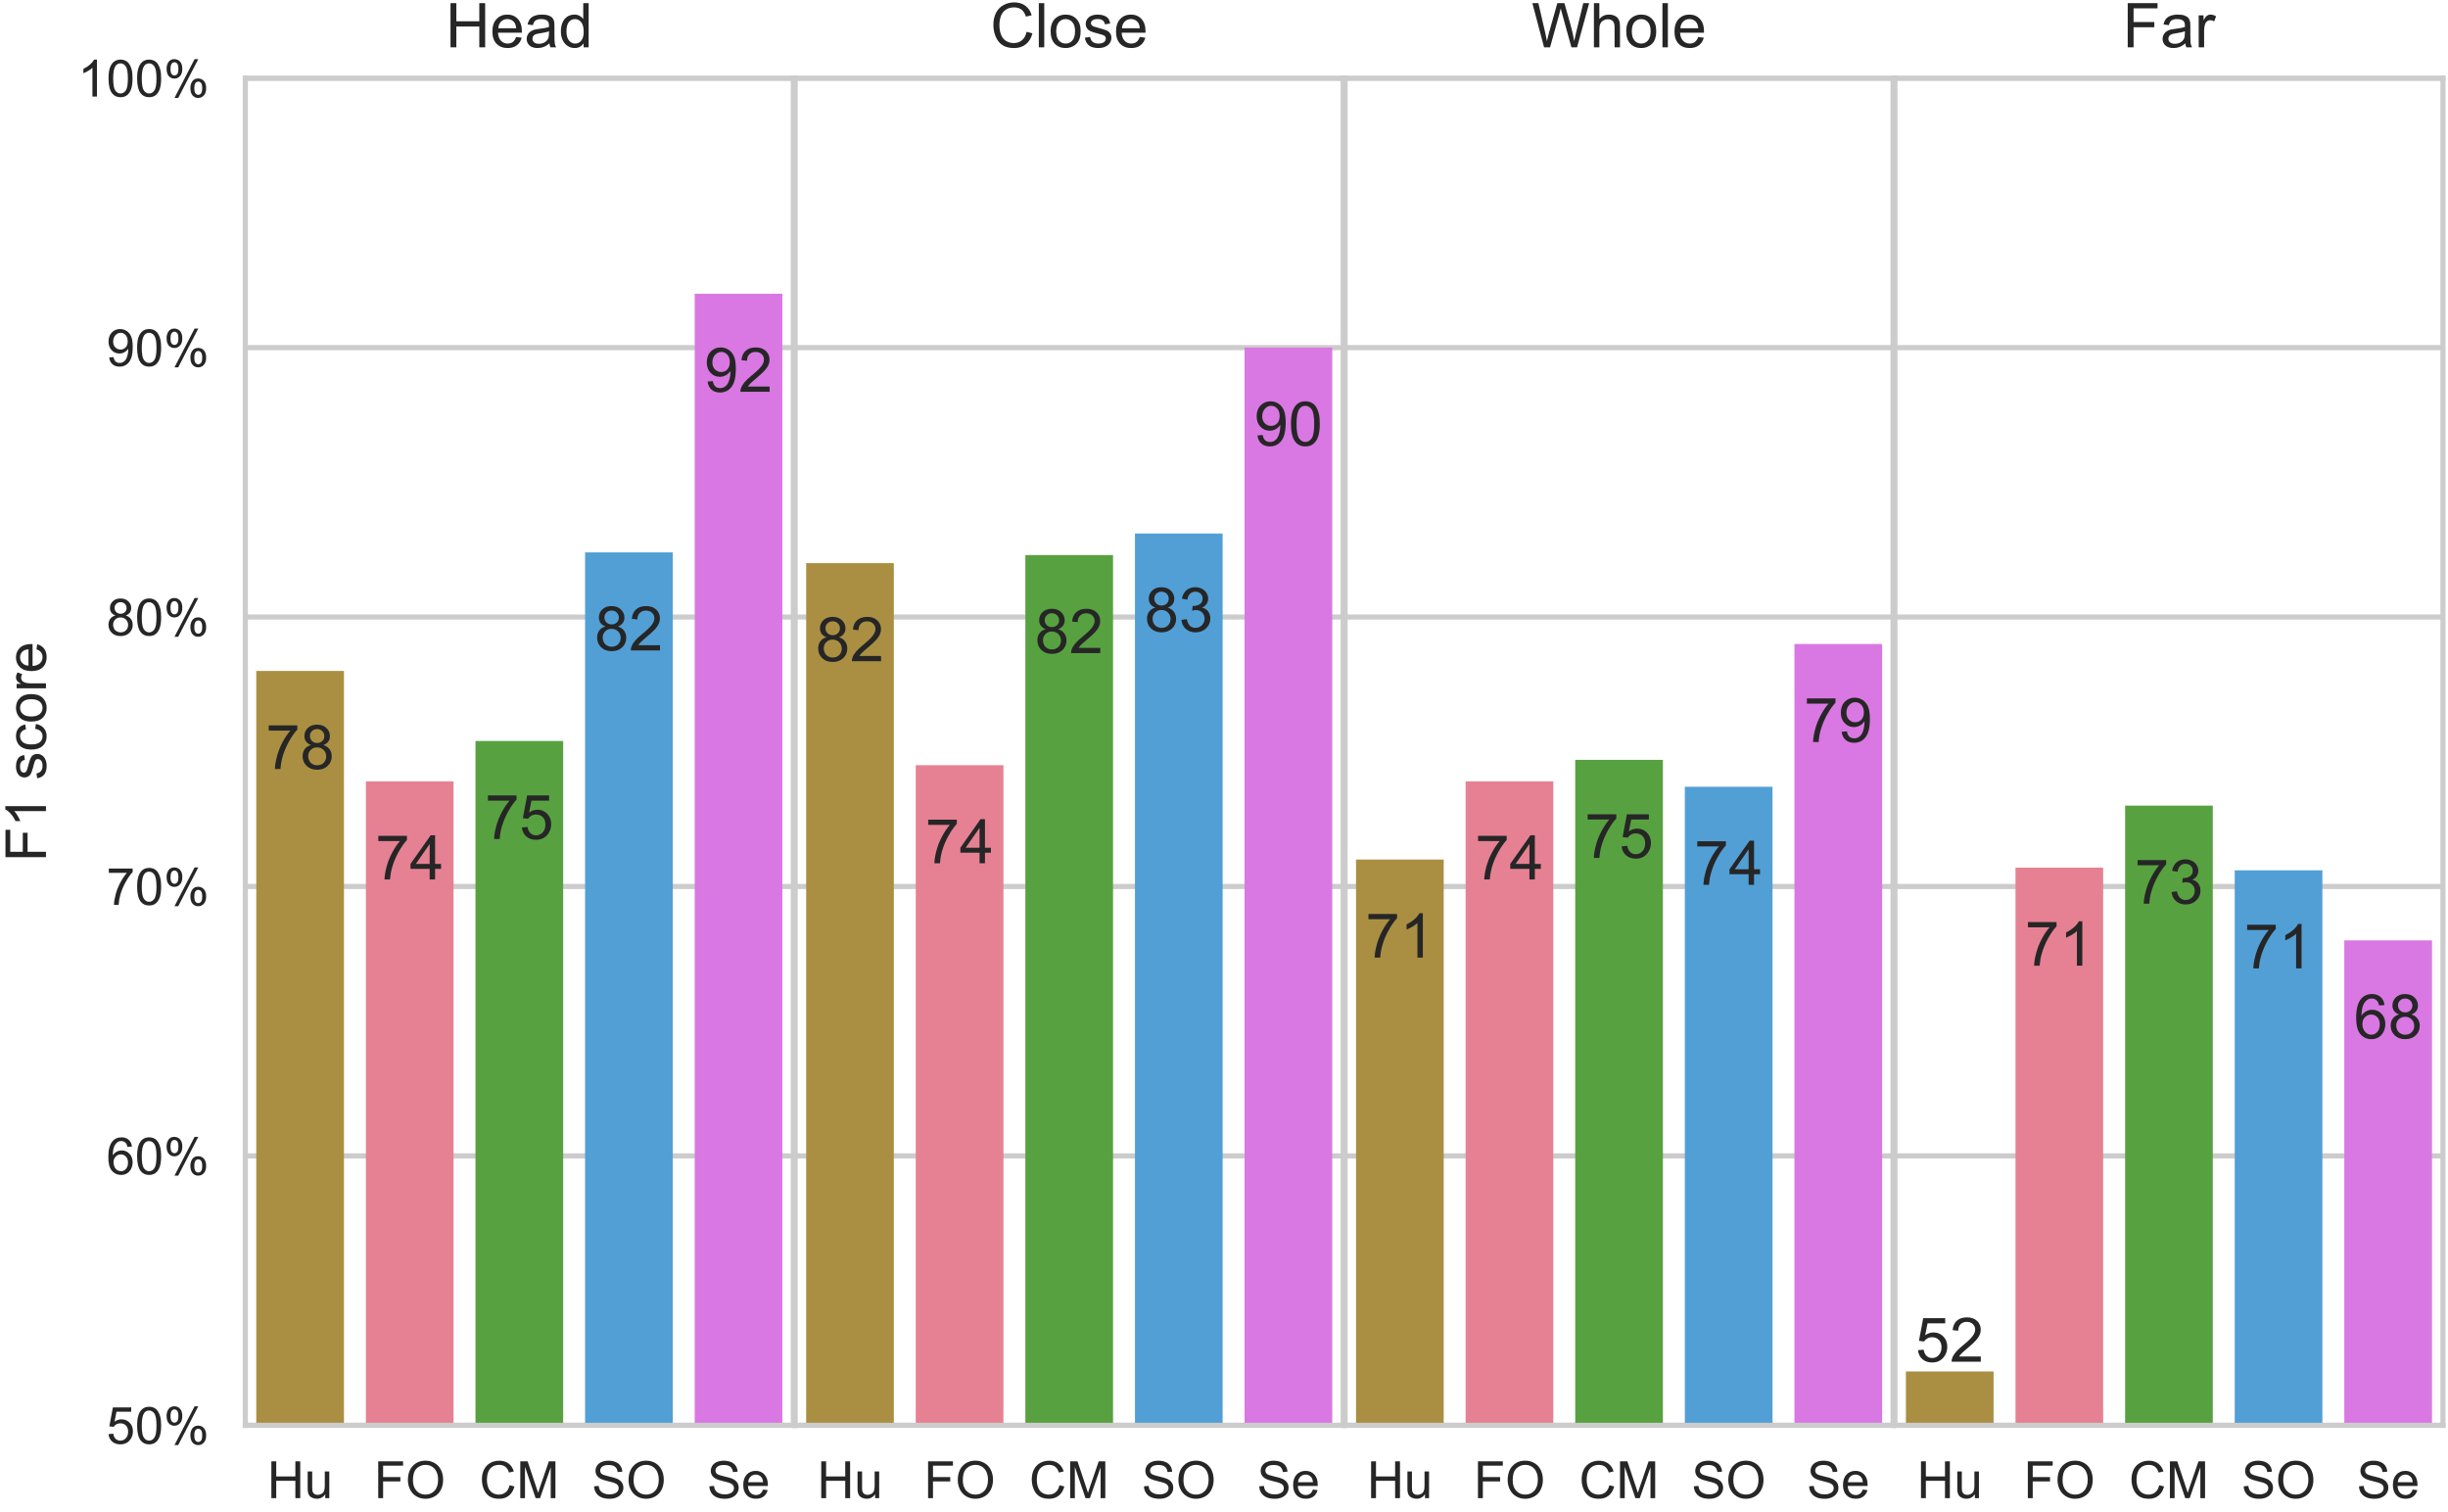 <?xml version="1.0" encoding="utf-8" standalone="no"?>
<!DOCTYPE svg PUBLIC "-//W3C//DTD SVG 1.1//EN"
  "http://www.w3.org/Graphics/SVG/1.1/DTD/svg11.dtd">
<!-- Created with matplotlib (http://matplotlib.org/) -->
<svg height="294pt" version="1.1" viewBox="0 0 476 294" width="476pt" xmlns="http://www.w3.org/2000/svg" xmlns:xlink="http://www.w3.org/1999/xlink">
 <defs>
  <style type="text/css">
*{stroke-linecap:butt;stroke-linejoin:round;}
  </style>
 </defs>
 <g id="figure_1">
  <g id="patch_1">
   <path d="M 0 294.326 
L 476.219 294.326 
L 476.219 0 
L 0 0 
z
" style="fill:#ffffff;"/>
  </g>
  <g id="axes_1">
   <g id="patch_2">
    <path d="M 47.7 277.126 
L 154.26 277.126 
L 154.26 15.2 
L 47.7 15.2 
z
" style="fill:#ffffff;"/>
   </g>
   <g id="matplotlib.axis_1">
    <g id="xtick_1">
     <g id="line2d_1"/>
     <g id="text_1">
      <!-- Hu -->
      <defs>
       <path d="M 8.016 0 
L 8.016 71.578 
L 17.484 71.578 
L 17.484 42.188 
L 54.688 42.188 
L 54.688 71.578 
L 64.156 71.578 
L 64.156 0 
L 54.688 0 
L 54.688 33.734 
L 17.484 33.734 
L 17.484 0 
z
" id="ArialMT-48"/>
       <path d="M 40.578 0 
L 40.578 7.625 
Q 34.516 -1.172 24.125 -1.172 
Q 19.531 -1.172 15.547 0.578 
Q 11.578 2.344 9.641 5 
Q 7.719 7.672 6.938 11.531 
Q 6.391 14.109 6.391 19.734 
L 6.391 51.859 
L 15.188 51.859 
L 15.188 23.094 
Q 15.188 16.219 15.719 13.812 
Q 16.547 10.359 19.234 8.375 
Q 21.922 6.391 25.875 6.391 
Q 29.828 6.391 33.297 8.422 
Q 36.766 10.453 38.203 13.938 
Q 39.656 17.438 39.656 24.078 
L 39.656 51.859 
L 48.438 51.859 
L 48.438 0 
z
" id="ArialMT-75"/>
      </defs>
      <g style="fill:#262626;" transform="translate(51.965 291.284)scale(0.1 -0.1)">
       <use xlink:href="#ArialMT-48"/>
       <use x="72.217" xlink:href="#ArialMT-75"/>
      </g>
     </g>
    </g>
    <g id="xtick_2">
     <g id="line2d_2"/>
     <g id="text_2">
      <!-- FO -->
      <defs>
       <path d="M 8.203 0 
L 8.203 71.578 
L 56.5 71.578 
L 56.5 63.141 
L 17.672 63.141 
L 17.672 40.969 
L 51.266 40.969 
L 51.266 32.516 
L 17.672 32.516 
L 17.672 0 
z
" id="ArialMT-46"/>
       <path d="M 4.828 34.859 
Q 4.828 52.688 14.391 62.766 
Q 23.969 72.859 39.109 72.859 
Q 49.031 72.859 56.984 68.109 
Q 64.938 63.375 69.109 54.906 
Q 73.297 46.438 73.297 35.688 
Q 73.297 24.812 68.891 16.219 
Q 64.5 7.625 56.438 3.203 
Q 48.391 -1.219 39.062 -1.219 
Q 28.953 -1.219 20.984 3.656 
Q 13.031 8.547 8.922 16.984 
Q 4.828 25.438 4.828 34.859 
M 14.594 34.719 
Q 14.594 21.781 21.547 14.328 
Q 28.516 6.891 39.016 6.891 
Q 49.703 6.891 56.609 14.406 
Q 63.531 21.922 63.531 35.75 
Q 63.531 44.484 60.578 51 
Q 57.625 57.516 51.922 61.109 
Q 46.234 64.703 39.156 64.703 
Q 29.109 64.703 21.844 57.781 
Q 14.594 50.875 14.594 34.719 
" id="ArialMT-4f"/>
      </defs>
      <g style="fill:#262626;" transform="translate(72.725 291.284)scale(0.1 -0.1)">
       <use xlink:href="#ArialMT-46"/>
       <use x="61.084" xlink:href="#ArialMT-4f"/>
      </g>
     </g>
    </g>
    <g id="xtick_3">
     <g id="line2d_3"/>
     <g id="text_3">
      <!-- CM -->
      <defs>
       <path d="M 58.797 25.094 
L 68.266 22.703 
Q 65.281 11.031 57.547 4.906 
Q 49.812 -1.219 38.625 -1.219 
Q 27.047 -1.219 19.797 3.484 
Q 12.547 8.203 8.766 17.141 
Q 4.984 26.078 4.984 36.328 
Q 4.984 47.516 9.25 55.828 
Q 13.531 64.156 21.406 68.469 
Q 29.297 72.797 38.766 72.797 
Q 49.516 72.797 56.828 67.328 
Q 64.156 61.859 67.047 51.953 
L 57.719 49.75 
Q 55.219 57.562 50.484 61.125 
Q 45.75 64.703 38.578 64.703 
Q 30.328 64.703 24.781 60.734 
Q 19.234 56.781 16.984 50.109 
Q 14.75 43.453 14.75 36.375 
Q 14.75 27.25 17.406 20.438 
Q 20.062 13.625 25.672 10.25 
Q 31.297 6.891 37.844 6.891 
Q 45.797 6.891 51.312 11.469 
Q 56.844 16.062 58.797 25.094 
" id="ArialMT-43"/>
       <path d="M 7.422 0 
L 7.422 71.578 
L 21.688 71.578 
L 38.625 20.906 
Q 40.969 13.812 42.047 10.297 
Q 43.266 14.203 45.844 21.781 
L 62.984 71.578 
L 75.734 71.578 
L 75.734 0 
L 66.609 0 
L 66.609 59.906 
L 45.797 0 
L 37.25 0 
L 16.547 60.938 
L 16.547 0 
z
" id="ArialMT-4d"/>
      </defs>
      <g style="fill:#262626;" transform="translate(93.204 291.284)scale(0.1 -0.1)">
       <use xlink:href="#ArialMT-43"/>
       <use x="72.217" xlink:href="#ArialMT-4d"/>
      </g>
     </g>
    </g>
    <g id="xtick_4">
     <g id="line2d_4"/>
     <g id="text_4">
      <!-- SO -->
      <defs>
       <path d="M 4.5 23 
L 13.422 23.781 
Q 14.062 18.406 16.375 14.969 
Q 18.703 11.531 23.578 9.406 
Q 28.469 7.281 34.578 7.281 
Q 39.984 7.281 44.141 8.891 
Q 48.297 10.5 50.312 13.297 
Q 52.344 16.109 52.344 19.438 
Q 52.344 22.797 50.391 25.312 
Q 48.438 27.828 43.953 29.547 
Q 41.062 30.672 31.203 33.031 
Q 21.344 35.406 17.391 37.5 
Q 12.25 40.188 9.734 44.156 
Q 7.234 48.141 7.234 53.078 
Q 7.234 58.5 10.297 63.203 
Q 13.375 67.922 19.281 70.359 
Q 25.203 72.797 32.422 72.797 
Q 40.375 72.797 46.453 70.234 
Q 52.547 67.672 55.812 62.688 
Q 59.078 57.719 59.328 51.422 
L 50.25 50.734 
Q 49.516 57.516 45.281 60.984 
Q 41.062 64.453 32.812 64.453 
Q 24.219 64.453 20.281 61.297 
Q 16.359 58.156 16.359 53.719 
Q 16.359 49.859 19.141 47.359 
Q 21.875 44.875 33.422 42.266 
Q 44.969 39.656 49.266 37.703 
Q 55.516 34.812 58.484 30.391 
Q 61.469 25.984 61.469 20.219 
Q 61.469 14.5 58.203 9.438 
Q 54.938 4.391 48.797 1.578 
Q 42.672 -1.219 35.016 -1.219 
Q 25.297 -1.219 18.719 1.609 
Q 12.156 4.438 8.422 10.125 
Q 4.688 15.828 4.5 23 
" id="ArialMT-53"/>
      </defs>
      <g style="fill:#262626;" transform="translate(115.068 291.284)scale(0.1 -0.1)">
       <use xlink:href="#ArialMT-53"/>
       <use x="66.699" xlink:href="#ArialMT-4f"/>
      </g>
     </g>
    </g>
    <g id="xtick_5">
     <g id="line2d_5"/>
     <g id="text_5">
      <!-- Se -->
      <defs>
       <path d="M 42.094 16.703 
L 51.172 15.578 
Q 49.031 7.625 43.219 3.219 
Q 37.406 -1.172 28.375 -1.172 
Q 17 -1.172 10.328 5.828 
Q 3.656 12.844 3.656 25.484 
Q 3.656 38.578 10.391 45.797 
Q 17.141 53.031 27.875 53.031 
Q 38.281 53.031 44.875 45.953 
Q 51.469 38.875 51.469 26.031 
Q 51.469 25.25 51.422 23.688 
L 12.75 23.688 
Q 13.234 15.141 17.578 10.594 
Q 21.922 6.062 28.422 6.062 
Q 33.25 6.062 36.672 8.594 
Q 40.094 11.141 42.094 16.703 
M 13.234 30.906 
L 42.188 30.906 
Q 41.609 37.453 38.875 40.719 
Q 34.672 45.797 27.984 45.797 
Q 21.922 45.797 17.797 41.75 
Q 13.672 37.703 13.234 30.906 
" id="ArialMT-65"/>
      </defs>
      <g style="fill:#262626;" transform="translate(137.488 291.284)scale(0.1 -0.1)">
       <use xlink:href="#ArialMT-53"/>
       <use x="66.699" xlink:href="#ArialMT-65"/>
      </g>
     </g>
    </g>
   </g>
   <g id="matplotlib.axis_2">
    <g id="ytick_1">
     <g id="line2d_6">
      <path clip-path="url(#p080b09d4d8)" d="M 47.7 277.126 
L 154.26 277.126 
" style="fill:none;stroke:#cccccc;stroke-linecap:round;"/>
     </g>
     <g id="line2d_7"/>
     <g id="text_6">
      <!-- 50% -->
      <defs>
       <path d="M 4.156 18.75 
L 13.375 19.531 
Q 14.406 12.797 18.141 9.391 
Q 21.875 6 27.156 6 
Q 33.5 6 37.891 10.781 
Q 42.281 15.578 42.281 23.484 
Q 42.281 31 38.062 35.344 
Q 33.844 39.703 27 39.703 
Q 22.75 39.703 19.328 37.766 
Q 15.922 35.844 13.969 32.766 
L 5.719 33.844 
L 12.641 70.609 
L 48.25 70.609 
L 48.25 62.203 
L 19.672 62.203 
L 15.828 42.969 
Q 22.266 47.469 29.344 47.469 
Q 38.719 47.469 45.156 40.969 
Q 51.609 34.469 51.609 24.266 
Q 51.609 14.547 45.953 7.469 
Q 39.062 -1.219 27.156 -1.219 
Q 17.391 -1.219 11.203 4.25 
Q 5.031 9.719 4.156 18.75 
" id="ArialMT-35"/>
       <path d="M 4.156 35.297 
Q 4.156 48 6.766 55.734 
Q 9.375 63.484 14.516 67.672 
Q 19.672 71.875 27.484 71.875 
Q 33.25 71.875 37.594 69.547 
Q 41.938 67.234 44.766 62.859 
Q 47.609 58.5 49.219 52.219 
Q 50.828 45.953 50.828 35.297 
Q 50.828 22.703 48.234 14.969 
Q 45.656 7.234 40.5 3 
Q 35.359 -1.219 27.484 -1.219 
Q 17.141 -1.219 11.234 6.203 
Q 4.156 15.141 4.156 35.297 
M 13.188 35.297 
Q 13.188 17.672 17.312 11.828 
Q 21.438 6 27.484 6 
Q 33.547 6 37.672 11.859 
Q 41.797 17.719 41.797 35.297 
Q 41.797 52.984 37.672 58.781 
Q 33.547 64.594 27.391 64.594 
Q 21.344 64.594 17.719 59.469 
Q 13.188 52.938 13.188 35.297 
" id="ArialMT-30"/>
       <path d="M 5.812 54.391 
Q 5.812 62.062 9.672 67.422 
Q 13.531 72.797 20.844 72.797 
Q 27.594 72.797 32 67.984 
Q 36.422 63.188 36.422 53.859 
Q 36.422 44.781 31.953 39.875 
Q 27.484 34.969 20.953 34.969 
Q 14.453 34.969 10.125 39.797 
Q 5.812 44.625 5.812 54.391 
M 21.094 66.75 
Q 17.828 66.75 15.656 63.906 
Q 13.484 61.078 13.484 53.516 
Q 13.484 46.625 15.672 43.812 
Q 17.875 41.016 21.094 41.016 
Q 24.422 41.016 26.594 43.844 
Q 28.766 46.688 28.766 54.203 
Q 28.766 61.141 26.562 63.938 
Q 24.359 66.75 21.094 66.75 
M 21.141 -2.641 
L 60.297 72.797 
L 67.438 72.797 
L 28.422 -2.641 
z
M 52.094 16.797 
Q 52.094 24.516 55.953 29.859 
Q 59.812 35.203 67.188 35.203 
Q 73.922 35.203 78.344 30.391 
Q 82.766 25.594 82.766 16.266 
Q 82.766 7.172 78.297 2.266 
Q 73.828 -2.641 67.234 -2.641 
Q 60.75 -2.641 56.422 2.219 
Q 52.094 7.078 52.094 16.797 
M 67.438 29.156 
Q 64.109 29.156 61.938 26.312 
Q 59.766 23.484 59.766 15.922 
Q 59.766 9.078 61.953 6.25 
Q 64.156 3.422 67.391 3.422 
Q 70.75 3.422 72.922 6.25 
Q 75.094 9.078 75.094 16.609 
Q 75.094 23.531 72.891 26.344 
Q 70.703 29.156 67.438 29.156 
" id="ArialMT-25"/>
      </defs>
      <g style="fill:#262626;" transform="translate(20.686 280.705)scale(0.1 -0.1)">
       <use xlink:href="#ArialMT-35"/>
       <use x="55.615" xlink:href="#ArialMT-30"/>
       <use x="111.23" xlink:href="#ArialMT-25"/>
      </g>
     </g>
    </g>
    <g id="ytick_2">
     <g id="line2d_8">
      <path clip-path="url(#p080b09d4d8)" d="M 47.7 224.741 
L 154.26 224.741 
" style="fill:none;stroke:#cccccc;stroke-linecap:round;"/>
     </g>
     <g id="line2d_9"/>
     <g id="text_7">
      <!-- 60% -->
      <defs>
       <path d="M 49.75 54.047 
L 41.016 53.375 
Q 39.844 58.547 37.703 60.891 
Q 34.125 64.656 28.906 64.656 
Q 24.703 64.656 21.531 62.312 
Q 17.391 59.281 14.984 53.469 
Q 12.594 47.656 12.5 36.922 
Q 15.672 41.75 20.266 44.094 
Q 24.859 46.438 29.891 46.438 
Q 38.672 46.438 44.844 39.969 
Q 51.031 33.5 51.031 23.25 
Q 51.031 16.5 48.125 10.719 
Q 45.219 4.938 40.141 1.859 
Q 35.062 -1.219 28.609 -1.219 
Q 17.625 -1.219 10.688 6.859 
Q 3.766 14.938 3.766 33.5 
Q 3.766 54.25 11.422 63.672 
Q 18.109 71.875 29.438 71.875 
Q 37.891 71.875 43.281 67.141 
Q 48.688 62.406 49.75 54.047 
M 13.875 23.188 
Q 13.875 18.656 15.797 14.5 
Q 17.719 10.359 21.188 8.172 
Q 24.656 6 28.469 6 
Q 34.031 6 38.031 10.484 
Q 42.047 14.984 42.047 22.703 
Q 42.047 30.125 38.078 34.391 
Q 34.125 38.672 28.125 38.672 
Q 22.172 38.672 18.016 34.391 
Q 13.875 30.125 13.875 23.188 
" id="ArialMT-36"/>
      </defs>
      <g style="fill:#262626;" transform="translate(20.686 228.32)scale(0.1 -0.1)">
       <use xlink:href="#ArialMT-36"/>
       <use x="55.615" xlink:href="#ArialMT-30"/>
       <use x="111.23" xlink:href="#ArialMT-25"/>
      </g>
     </g>
    </g>
    <g id="ytick_3">
     <g id="line2d_10">
      <path clip-path="url(#p080b09d4d8)" d="M 47.7 172.355 
L 154.26 172.355 
" style="fill:none;stroke:#cccccc;stroke-linecap:round;"/>
     </g>
     <g id="line2d_11"/>
     <g id="text_8">
      <!-- 70% -->
      <defs>
       <path d="M 4.734 62.203 
L 4.734 70.656 
L 51.078 70.656 
L 51.078 63.812 
Q 44.234 56.547 37.516 44.484 
Q 30.812 32.422 27.156 19.672 
Q 24.516 10.688 23.781 0 
L 14.75 0 
Q 14.891 8.453 18.062 20.406 
Q 21.234 32.375 27.172 43.484 
Q 33.109 54.594 39.797 62.203 
z
" id="ArialMT-37"/>
      </defs>
      <g style="fill:#262626;" transform="translate(20.686 175.934)scale(0.1 -0.1)">
       <use xlink:href="#ArialMT-37"/>
       <use x="55.615" xlink:href="#ArialMT-30"/>
       <use x="111.23" xlink:href="#ArialMT-25"/>
      </g>
     </g>
    </g>
    <g id="ytick_4">
     <g id="line2d_12">
      <path clip-path="url(#p080b09d4d8)" d="M 47.7 119.97 
L 154.26 119.97 
" style="fill:none;stroke:#cccccc;stroke-linecap:round;"/>
     </g>
     <g id="line2d_13"/>
     <g id="text_9">
      <!-- 80% -->
      <defs>
       <path d="M 17.672 38.812 
Q 12.203 40.828 9.562 44.531 
Q 6.938 48.25 6.938 53.422 
Q 6.938 61.234 12.547 66.547 
Q 18.172 71.875 27.484 71.875 
Q 36.859 71.875 42.578 66.422 
Q 48.297 60.984 48.297 53.172 
Q 48.297 48.188 45.672 44.5 
Q 43.062 40.828 37.75 38.812 
Q 44.344 36.672 47.781 31.875 
Q 51.219 27.094 51.219 20.453 
Q 51.219 11.281 44.719 5.031 
Q 38.234 -1.219 27.641 -1.219 
Q 17.047 -1.219 10.547 5.047 
Q 4.047 11.328 4.047 20.703 
Q 4.047 27.688 7.594 32.391 
Q 11.141 37.109 17.672 38.812 
M 15.922 53.719 
Q 15.922 48.641 19.188 45.406 
Q 22.469 42.188 27.688 42.188 
Q 32.766 42.188 36.016 45.375 
Q 39.266 48.578 39.266 53.219 
Q 39.266 58.062 35.906 61.359 
Q 32.562 64.656 27.594 64.656 
Q 22.562 64.656 19.234 61.422 
Q 15.922 58.203 15.922 53.719 
M 13.094 20.656 
Q 13.094 16.891 14.875 13.375 
Q 16.656 9.859 20.172 7.922 
Q 23.688 6 27.734 6 
Q 34.031 6 38.125 10.047 
Q 42.234 14.109 42.234 20.359 
Q 42.234 26.703 38.016 30.859 
Q 33.797 35.016 27.438 35.016 
Q 21.234 35.016 17.156 30.906 
Q 13.094 26.812 13.094 20.656 
" id="ArialMT-38"/>
      </defs>
      <g style="fill:#262626;" transform="translate(20.686 123.549)scale(0.1 -0.1)">
       <use xlink:href="#ArialMT-38"/>
       <use x="55.615" xlink:href="#ArialMT-30"/>
       <use x="111.23" xlink:href="#ArialMT-25"/>
      </g>
     </g>
    </g>
    <g id="ytick_5">
     <g id="line2d_14">
      <path clip-path="url(#p080b09d4d8)" d="M 47.7 67.585 
L 154.26 67.585 
" style="fill:none;stroke:#cccccc;stroke-linecap:round;"/>
     </g>
     <g id="line2d_15"/>
     <g id="text_10">
      <!-- 90% -->
      <defs>
       <path d="M 5.469 16.547 
L 13.922 17.328 
Q 14.984 11.375 18.016 8.688 
Q 21.047 6 25.781 6 
Q 29.828 6 32.875 7.859 
Q 35.938 9.719 37.891 12.812 
Q 39.844 15.922 41.156 21.188 
Q 42.484 26.469 42.484 31.938 
Q 42.484 32.516 42.438 33.688 
Q 39.797 29.5 35.234 26.875 
Q 30.672 24.266 25.344 24.266 
Q 16.453 24.266 10.297 30.703 
Q 4.156 37.156 4.156 47.703 
Q 4.156 58.594 10.578 65.234 
Q 17 71.875 26.656 71.875 
Q 33.641 71.875 39.422 68.109 
Q 45.219 64.359 48.219 57.391 
Q 51.219 50.438 51.219 37.25 
Q 51.219 23.531 48.234 15.406 
Q 45.266 7.281 39.375 3.031 
Q 33.5 -1.219 25.594 -1.219 
Q 17.188 -1.219 11.859 3.438 
Q 6.547 8.109 5.469 16.547 
M 41.453 48.141 
Q 41.453 55.719 37.422 60.156 
Q 33.406 64.594 27.734 64.594 
Q 21.875 64.594 17.531 59.812 
Q 13.188 55.031 13.188 47.406 
Q 13.188 40.578 17.312 36.297 
Q 21.438 32.031 27.484 32.031 
Q 33.594 32.031 37.516 36.297 
Q 41.453 40.578 41.453 48.141 
" id="ArialMT-39"/>
      </defs>
      <g style="fill:#262626;" transform="translate(20.686 71.164)scale(0.1 -0.1)">
       <use xlink:href="#ArialMT-39"/>
       <use x="55.615" xlink:href="#ArialMT-30"/>
       <use x="111.23" xlink:href="#ArialMT-25"/>
      </g>
     </g>
    </g>
    <g id="ytick_6">
     <g id="line2d_16">
      <path clip-path="url(#p080b09d4d8)" d="M 47.7 15.2 
L 154.26 15.2 
" style="fill:none;stroke:#cccccc;stroke-linecap:round;"/>
     </g>
     <g id="line2d_17"/>
     <g id="text_11">
      <!-- 100% -->
      <defs>
       <path d="M 37.25 0 
L 28.469 0 
L 28.469 56 
Q 25.297 52.984 20.141 49.953 
Q 14.984 46.922 10.891 45.406 
L 10.891 53.906 
Q 18.266 57.375 23.781 62.297 
Q 29.297 67.234 31.594 71.875 
L 37.25 71.875 
z
" id="ArialMT-31"/>
      </defs>
      <g style="fill:#262626;" transform="translate(15.125 18.779)scale(0.1 -0.1)">
       <use xlink:href="#ArialMT-31"/>
       <use x="55.615" xlink:href="#ArialMT-30"/>
       <use x="111.23" xlink:href="#ArialMT-30"/>
       <use x="166.846" xlink:href="#ArialMT-25"/>
      </g>
     </g>
    </g>
    <g id="text_12">
     <!-- F1 score -->
     <defs>
      <path id="ArialMT-20"/>
      <path d="M 3.078 15.484 
L 11.766 16.844 
Q 12.5 11.625 15.844 8.844 
Q 19.188 6.062 25.203 6.062 
Q 31.25 6.062 34.172 8.516 
Q 37.109 10.984 37.109 14.312 
Q 37.109 17.281 34.516 19 
Q 32.719 20.172 25.531 21.969 
Q 15.875 24.422 12.141 26.203 
Q 8.406 27.984 6.469 31.125 
Q 4.547 34.281 4.547 38.094 
Q 4.547 41.547 6.125 44.5 
Q 7.719 47.469 10.453 49.422 
Q 12.5 50.922 16.031 51.969 
Q 19.578 53.031 23.641 53.031 
Q 29.734 53.031 34.344 51.266 
Q 38.969 49.516 41.156 46.5 
Q 43.359 43.5 44.188 38.484 
L 35.594 37.312 
Q 35.016 41.312 32.203 43.547 
Q 29.391 45.797 24.266 45.797 
Q 18.219 45.797 15.625 43.797 
Q 13.031 41.797 13.031 39.109 
Q 13.031 37.406 14.109 36.031 
Q 15.188 34.625 17.484 33.688 
Q 18.797 33.203 25.25 31.453 
Q 34.578 28.953 38.25 27.359 
Q 41.938 25.781 44.031 22.75 
Q 46.141 19.734 46.141 15.234 
Q 46.141 10.844 43.578 6.953 
Q 41.016 3.078 36.172 0.953 
Q 31.344 -1.172 25.25 -1.172 
Q 15.141 -1.172 9.844 3.031 
Q 4.547 7.234 3.078 15.484 
" id="ArialMT-73"/>
      <path d="M 40.438 19 
L 49.078 17.875 
Q 47.656 8.938 41.812 3.875 
Q 35.984 -1.172 27.484 -1.172 
Q 16.844 -1.172 10.375 5.781 
Q 3.906 12.75 3.906 25.734 
Q 3.906 34.125 6.688 40.422 
Q 9.469 46.734 15.156 49.875 
Q 20.844 53.031 27.547 53.031 
Q 35.984 53.031 41.359 48.75 
Q 46.734 44.484 48.25 36.625 
L 39.703 35.297 
Q 38.484 40.531 35.375 43.156 
Q 32.281 45.797 27.875 45.797 
Q 21.234 45.797 17.078 41.031 
Q 12.938 36.281 12.938 25.984 
Q 12.938 15.531 16.938 10.797 
Q 20.953 6.062 27.391 6.062 
Q 32.562 6.062 36.031 9.234 
Q 39.5 12.406 40.438 19 
" id="ArialMT-63"/>
      <path d="M 3.328 25.922 
Q 3.328 40.328 11.328 47.266 
Q 18.016 53.031 27.641 53.031 
Q 38.328 53.031 45.109 46.016 
Q 51.906 39.016 51.906 26.656 
Q 51.906 16.656 48.906 10.906 
Q 45.906 5.172 40.156 2 
Q 34.422 -1.172 27.641 -1.172 
Q 16.75 -1.172 10.031 5.812 
Q 3.328 12.797 3.328 25.922 
M 12.359 25.922 
Q 12.359 15.969 16.703 11.016 
Q 21.047 6.062 27.641 6.062 
Q 34.188 6.062 38.531 11.031 
Q 42.875 16.016 42.875 26.219 
Q 42.875 35.844 38.5 40.797 
Q 34.125 45.75 27.641 45.75 
Q 21.047 45.75 16.703 40.812 
Q 12.359 35.891 12.359 25.922 
" id="ArialMT-6f"/>
      <path d="M 6.5 0 
L 6.5 51.859 
L 14.406 51.859 
L 14.406 44 
Q 17.438 49.516 20 51.266 
Q 22.562 53.031 25.641 53.031 
Q 30.078 53.031 34.672 50.203 
L 31.641 42.047 
Q 28.422 43.953 25.203 43.953 
Q 22.312 43.953 20.016 42.219 
Q 17.719 40.484 16.75 37.406 
Q 15.281 32.719 15.281 27.156 
L 15.281 0 
z
" id="ArialMT-72"/>
     </defs>
     <g style="fill:#262626;" transform="translate(8.939 167.557)rotate(-90)scale(0.11 -0.11)">
      <use xlink:href="#ArialMT-46"/>
      <use x="61.084" xlink:href="#ArialMT-31"/>
      <use x="116.699" xlink:href="#ArialMT-20"/>
      <use x="144.482" xlink:href="#ArialMT-73"/>
      <use x="194.482" xlink:href="#ArialMT-63"/>
      <use x="244.482" xlink:href="#ArialMT-6f"/>
      <use x="300.098" xlink:href="#ArialMT-72"/>
      <use x="333.398" xlink:href="#ArialMT-65"/>
     </g>
    </g>
   </g>
   <g id="patch_3">
    <path clip-path="url(#p080b09d4d8)" d="M 49.831 539.052 
L 66.881 539.052 
L 66.881 130.447 
L 49.831 130.447 
z
" style="fill:#aa8f43;"/>
   </g>
   <g id="patch_4">
    <path clip-path="url(#p080b09d4d8)" d="M 71.143 539.052 
L 88.193 539.052 
L 88.193 151.925 
L 71.143 151.925 
z
" style="fill:#e68193;"/>
   </g>
   <g id="patch_5">
    <path clip-path="url(#p080b09d4d8)" d="M 92.455 539.052 
L 109.505 539.052 
L 109.505 144.068 
L 92.455 144.068 
z
" style="fill:#58a141;"/>
   </g>
   <g id="patch_6">
    <path clip-path="url(#p080b09d4d8)" d="M 113.767 539.052 
L 130.817 539.052 
L 130.817 107.398 
L 113.767 107.398 
z
" style="fill:#529fd6;"/>
   </g>
   <g id="patch_7">
    <path clip-path="url(#p080b09d4d8)" d="M 135.079 539.052 
L 152.129 539.052 
L 152.129 57.108 
L 135.079 57.108 
z
" style="fill:#d978e2;"/>
   </g>
   <g id="line2d_18">
    <path clip-path="url(#p080b09d4d8)" style="fill:none;stroke:#424242;stroke-linecap:round;stroke-width:3.15;"/>
   </g>
   <g id="line2d_19">
    <path clip-path="url(#p080b09d4d8)" style="fill:none;stroke:#424242;stroke-linecap:round;stroke-width:3.15;"/>
   </g>
   <g id="line2d_20">
    <path clip-path="url(#p080b09d4d8)" style="fill:none;stroke:#424242;stroke-linecap:round;stroke-width:3.15;"/>
   </g>
   <g id="line2d_21">
    <path clip-path="url(#p080b09d4d8)" style="fill:none;stroke:#424242;stroke-linecap:round;stroke-width:3.15;"/>
   </g>
   <g id="line2d_22">
    <path clip-path="url(#p080b09d4d8)" style="fill:none;stroke:#424242;stroke-linecap:round;stroke-width:3.15;"/>
   </g>
   <g id="patch_8">
    <path d="M 47.7 277.126 
L 47.7 15.2 
" style="fill:none;stroke:#cccccc;stroke-linecap:square;stroke-linejoin:miter;"/>
   </g>
   <g id="patch_9">
    <path d="M 154.26 277.126 
L 154.26 15.2 
" style="fill:none;stroke:#cccccc;stroke-linecap:square;stroke-linejoin:miter;"/>
   </g>
   <g id="patch_10">
    <path d="M 47.7 277.126 
L 154.26 277.126 
" style="fill:none;stroke:#cccccc;stroke-linecap:square;stroke-linejoin:miter;"/>
   </g>
   <g id="patch_11">
    <path d="M 47.7 15.2 
L 154.26 15.2 
" style="fill:none;stroke:#cccccc;stroke-linecap:square;stroke-linejoin:miter;"/>
   </g>
   <g id="text_13">
    <!-- 78 -->
    <g style="fill:#262626;" transform="translate(51.683 149.514)scale(0.12 -0.12)">
     <use xlink:href="#ArialMT-37"/>
     <use x="55.615" xlink:href="#ArialMT-38"/>
    </g>
   </g>
   <g id="text_14">
    <!-- 92 -->
    <defs>
     <path d="M 50.344 8.453 
L 50.344 0 
L 3.031 0 
Q 2.938 3.172 4.047 6.109 
Q 5.859 10.938 9.828 15.625 
Q 13.812 20.312 21.344 26.469 
Q 33.016 36.031 37.109 41.625 
Q 41.219 47.219 41.219 52.203 
Q 41.219 57.422 37.469 61 
Q 33.734 64.594 27.734 64.594 
Q 21.391 64.594 17.578 60.781 
Q 13.766 56.984 13.719 50.25 
L 4.688 51.172 
Q 5.609 61.281 11.656 66.578 
Q 17.719 71.875 27.938 71.875 
Q 38.234 71.875 44.234 66.156 
Q 50.25 60.453 50.25 52 
Q 50.25 47.703 48.484 43.547 
Q 46.734 39.406 42.656 34.812 
Q 38.578 30.219 29.109 22.219 
Q 21.188 15.578 18.938 13.203 
Q 16.703 10.844 15.234 8.453 
z
" id="ArialMT-32"/>
    </defs>
    <g style="fill:#262626;" transform="translate(136.931 76.175)scale(0.12 -0.12)">
     <use xlink:href="#ArialMT-39"/>
     <use x="55.615" xlink:href="#ArialMT-32"/>
    </g>
   </g>
   <g id="text_15">
    <!-- 74 -->
    <defs>
     <path d="M 32.328 0 
L 32.328 17.141 
L 1.266 17.141 
L 1.266 25.203 
L 33.938 71.578 
L 41.109 71.578 
L 41.109 25.203 
L 50.781 25.203 
L 50.781 17.141 
L 41.109 17.141 
L 41.109 0 
z
M 32.328 25.203 
L 32.328 57.469 
L 9.906 25.203 
z
" id="ArialMT-34"/>
    </defs>
    <g style="fill:#262626;" transform="translate(72.995 170.992)scale(0.12 -0.12)">
     <use xlink:href="#ArialMT-37"/>
     <use x="55.615" xlink:href="#ArialMT-34"/>
    </g>
   </g>
   <g id="text_16">
    <!-- 75 -->
    <g style="fill:#262626;" transform="translate(94.307 163.134)scale(0.12 -0.12)">
     <use xlink:href="#ArialMT-37"/>
     <use x="55.615" xlink:href="#ArialMT-35"/>
    </g>
   </g>
   <g id="text_17">
    <!-- 82 -->
    <g style="fill:#262626;" transform="translate(115.619 126.464)scale(0.12 -0.12)">
     <use xlink:href="#ArialMT-38"/>
     <use x="55.615" xlink:href="#ArialMT-32"/>
    </g>
   </g>
   <g id="text_18">
    <!-- Head -->
    <defs>
     <path d="M 40.438 6.391 
Q 35.547 2.25 31.031 0.531 
Q 26.516 -1.172 21.344 -1.172 
Q 12.797 -1.172 8.203 3 
Q 3.609 7.172 3.609 13.672 
Q 3.609 17.484 5.344 20.625 
Q 7.078 23.781 9.891 25.688 
Q 12.703 27.594 16.219 28.562 
Q 18.797 29.25 24.031 29.891 
Q 34.672 31.156 39.703 32.906 
Q 39.75 34.719 39.75 35.203 
Q 39.75 40.578 37.25 42.781 
Q 33.891 45.75 27.25 45.75 
Q 21.047 45.75 18.094 43.578 
Q 15.141 41.406 13.719 35.891 
L 5.125 37.062 
Q 6.297 42.578 8.984 45.969 
Q 11.672 49.359 16.75 51.188 
Q 21.828 53.031 28.516 53.031 
Q 35.156 53.031 39.297 51.469 
Q 43.453 49.906 45.406 47.531 
Q 47.359 45.172 48.141 41.547 
Q 48.578 39.312 48.578 33.453 
L 48.578 21.734 
Q 48.578 9.469 49.141 6.219 
Q 49.703 2.984 51.375 0 
L 42.188 0 
Q 40.828 2.734 40.438 6.391 
M 39.703 26.031 
Q 34.906 24.078 25.344 22.703 
Q 19.922 21.922 17.672 20.938 
Q 15.438 19.969 14.203 18.094 
Q 12.984 16.219 12.984 13.922 
Q 12.984 10.406 15.641 8.062 
Q 18.312 5.719 23.438 5.719 
Q 28.516 5.719 32.469 7.938 
Q 36.422 10.156 38.281 14.016 
Q 39.703 17 39.703 22.797 
z
" id="ArialMT-61"/>
     <path d="M 40.234 0 
L 40.234 6.547 
Q 35.297 -1.172 25.734 -1.172 
Q 19.531 -1.172 14.328 2.25 
Q 9.125 5.672 6.266 11.797 
Q 3.422 17.922 3.422 25.875 
Q 3.422 33.641 6 39.969 
Q 8.594 46.297 13.766 49.656 
Q 18.953 53.031 25.344 53.031 
Q 30.031 53.031 33.688 51.047 
Q 37.359 49.078 39.656 45.906 
L 39.656 71.578 
L 48.391 71.578 
L 48.391 0 
z
M 12.453 25.875 
Q 12.453 15.922 16.641 10.984 
Q 20.844 6.062 26.562 6.062 
Q 32.328 6.062 36.344 10.766 
Q 40.375 15.484 40.375 25.141 
Q 40.375 35.797 36.266 40.766 
Q 32.172 45.75 26.172 45.75 
Q 20.312 45.75 16.375 40.969 
Q 12.453 36.188 12.453 25.875 
" id="ArialMT-64"/>
    </defs>
    <g style="fill:#262626;" transform="translate(86.637 9.2)scale(0.12 -0.12)">
     <use xlink:href="#ArialMT-48"/>
     <use x="72.217" xlink:href="#ArialMT-65"/>
     <use x="127.832" xlink:href="#ArialMT-61"/>
     <use x="183.447" xlink:href="#ArialMT-64"/>
    </g>
   </g>
  </g>
  <g id="axes_2">
   <g id="patch_12">
    <path d="M 154.62 277.126 
L 261.18 277.126 
L 261.18 15.2 
L 154.62 15.2 
z
" style="fill:#ffffff;"/>
   </g>
   <g id="matplotlib.axis_3">
    <g id="xtick_6">
     <g id="line2d_23"/>
     <g id="text_19">
      <!-- Hu -->
      <g style="fill:#262626;" transform="translate(158.884 291.284)scale(0.1 -0.1)">
       <use xlink:href="#ArialMT-48"/>
       <use x="72.217" xlink:href="#ArialMT-75"/>
      </g>
     </g>
    </g>
    <g id="xtick_7">
     <g id="line2d_24"/>
     <g id="text_20">
      <!-- FO -->
      <g style="fill:#262626;" transform="translate(179.645 291.284)scale(0.1 -0.1)">
       <use xlink:href="#ArialMT-46"/>
       <use x="61.084" xlink:href="#ArialMT-4f"/>
      </g>
     </g>
    </g>
    <g id="xtick_8">
     <g id="line2d_25"/>
     <g id="text_21">
      <!-- CM -->
      <g style="fill:#262626;" transform="translate(200.124 291.284)scale(0.1 -0.1)">
       <use xlink:href="#ArialMT-43"/>
       <use x="72.217" xlink:href="#ArialMT-4d"/>
      </g>
     </g>
    </g>
    <g id="xtick_9">
     <g id="line2d_26"/>
     <g id="text_22">
      <!-- SO -->
      <g style="fill:#262626;" transform="translate(221.987 291.284)scale(0.1 -0.1)">
       <use xlink:href="#ArialMT-53"/>
       <use x="66.699" xlink:href="#ArialMT-4f"/>
      </g>
     </g>
    </g>
    <g id="xtick_10">
     <g id="line2d_27"/>
     <g id="text_23">
      <!-- Se -->
      <g style="fill:#262626;" transform="translate(244.408 291.284)scale(0.1 -0.1)">
       <use xlink:href="#ArialMT-53"/>
       <use x="66.699" xlink:href="#ArialMT-65"/>
      </g>
     </g>
    </g>
   </g>
   <g id="matplotlib.axis_4">
    <g id="ytick_7">
     <g id="line2d_28">
      <path clip-path="url(#p9b4bd08dca)" d="M 154.62 277.126 
L 261.18 277.126 
" style="fill:none;stroke:#cccccc;stroke-linecap:round;"/>
     </g>
     <g id="line2d_29"/>
    </g>
    <g id="ytick_8">
     <g id="line2d_30">
      <path clip-path="url(#p9b4bd08dca)" d="M 154.62 224.741 
L 261.18 224.741 
" style="fill:none;stroke:#cccccc;stroke-linecap:round;"/>
     </g>
     <g id="line2d_31"/>
    </g>
    <g id="ytick_9">
     <g id="line2d_32">
      <path clip-path="url(#p9b4bd08dca)" d="M 154.62 172.355 
L 261.18 172.355 
" style="fill:none;stroke:#cccccc;stroke-linecap:round;"/>
     </g>
     <g id="line2d_33"/>
    </g>
    <g id="ytick_10">
     <g id="line2d_34">
      <path clip-path="url(#p9b4bd08dca)" d="M 154.62 119.97 
L 261.18 119.97 
" style="fill:none;stroke:#cccccc;stroke-linecap:round;"/>
     </g>
     <g id="line2d_35"/>
    </g>
    <g id="ytick_11">
     <g id="line2d_36">
      <path clip-path="url(#p9b4bd08dca)" d="M 154.62 67.585 
L 261.18 67.585 
" style="fill:none;stroke:#cccccc;stroke-linecap:round;"/>
     </g>
     <g id="line2d_37"/>
    </g>
    <g id="ytick_12">
     <g id="line2d_38">
      <path clip-path="url(#p9b4bd08dca)" d="M 154.62 15.2 
L 261.18 15.2 
" style="fill:none;stroke:#cccccc;stroke-linecap:round;"/>
     </g>
     <g id="line2d_39"/>
    </g>
   </g>
   <g id="patch_13">
    <path clip-path="url(#p9b4bd08dca)" d="M 156.751 539.052 
L 173.801 539.052 
L 173.801 109.493 
L 156.751 109.493 
z
" style="fill:#aa8f43;"/>
   </g>
   <g id="patch_14">
    <path clip-path="url(#p9b4bd08dca)" d="M 178.063 539.052 
L 195.113 539.052 
L 195.113 148.782 
L 178.063 148.782 
z
" style="fill:#e68193;"/>
   </g>
   <g id="patch_15">
    <path clip-path="url(#p9b4bd08dca)" d="M 199.375 539.052 
L 216.424 539.052 
L 216.424 107.922 
L 199.375 107.922 
z
" style="fill:#58a141;"/>
   </g>
   <g id="patch_16">
    <path clip-path="url(#p9b4bd08dca)" d="M 220.687 539.052 
L 237.736 539.052 
L 237.736 103.731 
L 220.687 103.731 
z
" style="fill:#529fd6;"/>
   </g>
   <g id="patch_17">
    <path clip-path="url(#p9b4bd08dca)" d="M 241.999 539.052 
L 259.048 539.052 
L 259.048 67.585 
L 241.999 67.585 
z
" style="fill:#d978e2;"/>
   </g>
   <g id="line2d_40">
    <path clip-path="url(#p9b4bd08dca)" style="fill:none;stroke:#424242;stroke-linecap:round;stroke-width:3.15;"/>
   </g>
   <g id="line2d_41">
    <path clip-path="url(#p9b4bd08dca)" style="fill:none;stroke:#424242;stroke-linecap:round;stroke-width:3.15;"/>
   </g>
   <g id="line2d_42">
    <path clip-path="url(#p9b4bd08dca)" style="fill:none;stroke:#424242;stroke-linecap:round;stroke-width:3.15;"/>
   </g>
   <g id="line2d_43">
    <path clip-path="url(#p9b4bd08dca)" style="fill:none;stroke:#424242;stroke-linecap:round;stroke-width:3.15;"/>
   </g>
   <g id="line2d_44">
    <path clip-path="url(#p9b4bd08dca)" style="fill:none;stroke:#424242;stroke-linecap:round;stroke-width:3.15;"/>
   </g>
   <g id="patch_18">
    <path d="M 154.62 277.126 
L 154.62 15.2 
" style="fill:none;stroke:#cccccc;stroke-linecap:square;stroke-linejoin:miter;"/>
   </g>
   <g id="patch_19">
    <path d="M 261.18 277.126 
L 261.18 15.2 
" style="fill:none;stroke:#cccccc;stroke-linecap:square;stroke-linejoin:miter;"/>
   </g>
   <g id="patch_20">
    <path d="M 154.62 277.126 
L 261.18 277.126 
" style="fill:none;stroke:#cccccc;stroke-linecap:square;stroke-linejoin:miter;"/>
   </g>
   <g id="patch_21">
    <path d="M 154.62 15.2 
L 261.18 15.2 
" style="fill:none;stroke:#cccccc;stroke-linecap:square;stroke-linejoin:miter;"/>
   </g>
   <g id="text_24">
    <!-- 82 -->
    <g style="fill:#262626;" transform="translate(158.603 128.56)scale(0.12 -0.12)">
     <use xlink:href="#ArialMT-38"/>
     <use x="55.615" xlink:href="#ArialMT-32"/>
    </g>
   </g>
   <g id="text_25">
    <!-- 90 -->
    <g style="fill:#262626;" transform="translate(243.85 86.652)scale(0.12 -0.12)">
     <use xlink:href="#ArialMT-39"/>
     <use x="55.615" xlink:href="#ArialMT-30"/>
    </g>
   </g>
   <g id="text_26">
    <!-- 74 -->
    <g style="fill:#262626;" transform="translate(179.915 167.849)scale(0.12 -0.12)">
     <use xlink:href="#ArialMT-37"/>
     <use x="55.615" xlink:href="#ArialMT-34"/>
    </g>
   </g>
   <g id="text_27">
    <!-- 82 -->
    <g style="fill:#262626;" transform="translate(201.227 126.988)scale(0.12 -0.12)">
     <use xlink:href="#ArialMT-38"/>
     <use x="55.615" xlink:href="#ArialMT-32"/>
    </g>
   </g>
   <g id="text_28">
    <!-- 83 -->
    <defs>
     <path d="M 4.203 18.891 
L 12.984 20.062 
Q 14.5 12.594 18.141 9.297 
Q 21.781 6 27 6 
Q 33.203 6 37.469 10.297 
Q 41.75 14.594 41.75 20.953 
Q 41.75 27 37.797 30.922 
Q 33.844 34.859 27.734 34.859 
Q 25.25 34.859 21.531 33.891 
L 22.516 41.609 
Q 23.391 41.5 23.922 41.5 
Q 29.547 41.5 34.031 44.422 
Q 38.531 47.359 38.531 53.469 
Q 38.531 58.297 35.25 61.469 
Q 31.984 64.656 26.812 64.656 
Q 21.688 64.656 18.266 61.422 
Q 14.844 58.203 13.875 51.766 
L 5.078 53.328 
Q 6.688 62.156 12.391 67.016 
Q 18.109 71.875 26.609 71.875 
Q 32.469 71.875 37.391 69.359 
Q 42.328 66.844 44.938 62.5 
Q 47.562 58.156 47.562 53.266 
Q 47.562 48.641 45.062 44.828 
Q 42.578 41.016 37.703 38.766 
Q 44.047 37.312 47.562 32.688 
Q 51.078 28.078 51.078 21.141 
Q 51.078 11.766 44.234 5.25 
Q 37.406 -1.266 26.953 -1.266 
Q 17.531 -1.266 11.297 4.344 
Q 5.078 9.969 4.203 18.891 
" id="ArialMT-33"/>
    </defs>
    <g style="fill:#262626;" transform="translate(222.539 122.797)scale(0.12 -0.12)">
     <use xlink:href="#ArialMT-38"/>
     <use x="55.615" xlink:href="#ArialMT-33"/>
    </g>
   </g>
   <g id="text_29">
    <!-- Close -->
    <defs>
     <path d="M 6.391 0 
L 6.391 71.578 
L 15.188 71.578 
L 15.188 0 
z
" id="ArialMT-6c"/>
    </defs>
    <g style="fill:#262626;" transform="translate(192.56 9.2)scale(0.12 -0.12)">
     <use xlink:href="#ArialMT-43"/>
     <use x="72.217" xlink:href="#ArialMT-6c"/>
     <use x="94.434" xlink:href="#ArialMT-6f"/>
     <use x="150.049" xlink:href="#ArialMT-73"/>
     <use x="200.049" xlink:href="#ArialMT-65"/>
    </g>
   </g>
  </g>
  <g id="axes_3">
   <g id="patch_22">
    <path d="M 261.54 277.126 
L 368.099 277.126 
L 368.099 15.2 
L 261.54 15.2 
z
" style="fill:#ffffff;"/>
   </g>
   <g id="matplotlib.axis_5">
    <g id="xtick_11">
     <g id="line2d_45"/>
     <g id="text_30">
      <!-- Hu -->
      <g style="fill:#262626;" transform="translate(265.804 291.284)scale(0.1 -0.1)">
       <use xlink:href="#ArialMT-48"/>
       <use x="72.217" xlink:href="#ArialMT-75"/>
      </g>
     </g>
    </g>
    <g id="xtick_12">
     <g id="line2d_46"/>
     <g id="text_31">
      <!-- FO -->
      <g style="fill:#262626;" transform="translate(286.565 291.284)scale(0.1 -0.1)">
       <use xlink:href="#ArialMT-46"/>
       <use x="61.084" xlink:href="#ArialMT-4f"/>
      </g>
     </g>
    </g>
    <g id="xtick_13">
     <g id="line2d_47"/>
     <g id="text_32">
      <!-- CM -->
      <g style="fill:#262626;" transform="translate(307.044 291.284)scale(0.1 -0.1)">
       <use xlink:href="#ArialMT-43"/>
       <use x="72.217" xlink:href="#ArialMT-4d"/>
      </g>
     </g>
    </g>
    <g id="xtick_14">
     <g id="line2d_48"/>
     <g id="text_33">
      <!-- SO -->
      <g style="fill:#262626;" transform="translate(328.907 291.284)scale(0.1 -0.1)">
       <use xlink:href="#ArialMT-53"/>
       <use x="66.699" xlink:href="#ArialMT-4f"/>
      </g>
     </g>
    </g>
    <g id="xtick_15">
     <g id="line2d_49"/>
     <g id="text_34">
      <!-- Se -->
      <g style="fill:#262626;" transform="translate(351.328 291.284)scale(0.1 -0.1)">
       <use xlink:href="#ArialMT-53"/>
       <use x="66.699" xlink:href="#ArialMT-65"/>
      </g>
     </g>
    </g>
   </g>
   <g id="matplotlib.axis_6">
    <g id="ytick_13">
     <g id="line2d_50">
      <path clip-path="url(#p05960abba4)" d="M 261.54 277.126 
L 368.099 277.126 
" style="fill:none;stroke:#cccccc;stroke-linecap:round;"/>
     </g>
     <g id="line2d_51"/>
    </g>
    <g id="ytick_14">
     <g id="line2d_52">
      <path clip-path="url(#p05960abba4)" d="M 261.54 224.741 
L 368.099 224.741 
" style="fill:none;stroke:#cccccc;stroke-linecap:round;"/>
     </g>
     <g id="line2d_53"/>
    </g>
    <g id="ytick_15">
     <g id="line2d_54">
      <path clip-path="url(#p05960abba4)" d="M 261.54 172.355 
L 368.099 172.355 
" style="fill:none;stroke:#cccccc;stroke-linecap:round;"/>
     </g>
     <g id="line2d_55"/>
    </g>
    <g id="ytick_16">
     <g id="line2d_56">
      <path clip-path="url(#p05960abba4)" d="M 261.54 119.97 
L 368.099 119.97 
" style="fill:none;stroke:#cccccc;stroke-linecap:round;"/>
     </g>
     <g id="line2d_57"/>
    </g>
    <g id="ytick_17">
     <g id="line2d_58">
      <path clip-path="url(#p05960abba4)" d="M 261.54 67.585 
L 368.099 67.585 
" style="fill:none;stroke:#cccccc;stroke-linecap:round;"/>
     </g>
     <g id="line2d_59"/>
    </g>
    <g id="ytick_18">
     <g id="line2d_60">
      <path clip-path="url(#p05960abba4)" d="M 261.54 15.2 
L 368.099 15.2 
" style="fill:none;stroke:#cccccc;stroke-linecap:round;"/>
     </g>
     <g id="line2d_61"/>
    </g>
   </g>
   <g id="patch_23">
    <path clip-path="url(#p05960abba4)" d="M 263.671 539.052 
L 280.72 539.052 
L 280.72 167.117 
L 263.671 167.117 
z
" style="fill:#aa8f43;"/>
   </g>
   <g id="patch_24">
    <path clip-path="url(#p05960abba4)" d="M 284.983 539.052 
L 302.032 539.052 
L 302.032 151.925 
L 284.983 151.925 
z
" style="fill:#e68193;"/>
   </g>
   <g id="patch_25">
    <path clip-path="url(#p05960abba4)" d="M 306.295 539.052 
L 323.344 539.052 
L 323.344 147.734 
L 306.295 147.734 
z
" style="fill:#58a141;"/>
   </g>
   <g id="patch_26">
    <path clip-path="url(#p05960abba4)" d="M 327.607 539.052 
L 344.656 539.052 
L 344.656 152.973 
L 327.607 152.973 
z
" style="fill:#529fd6;"/>
   </g>
   <g id="patch_27">
    <path clip-path="url(#p05960abba4)" d="M 348.919 539.052 
L 365.968 539.052 
L 365.968 125.209 
L 348.919 125.209 
z
" style="fill:#d978e2;"/>
   </g>
   <g id="line2d_62">
    <path clip-path="url(#p05960abba4)" style="fill:none;stroke:#424242;stroke-linecap:round;stroke-width:3.15;"/>
   </g>
   <g id="line2d_63">
    <path clip-path="url(#p05960abba4)" style="fill:none;stroke:#424242;stroke-linecap:round;stroke-width:3.15;"/>
   </g>
   <g id="line2d_64">
    <path clip-path="url(#p05960abba4)" style="fill:none;stroke:#424242;stroke-linecap:round;stroke-width:3.15;"/>
   </g>
   <g id="line2d_65">
    <path clip-path="url(#p05960abba4)" style="fill:none;stroke:#424242;stroke-linecap:round;stroke-width:3.15;"/>
   </g>
   <g id="line2d_66">
    <path clip-path="url(#p05960abba4)" style="fill:none;stroke:#424242;stroke-linecap:round;stroke-width:3.15;"/>
   </g>
   <g id="patch_28">
    <path d="M 261.54 277.126 
L 261.54 15.2 
" style="fill:none;stroke:#cccccc;stroke-linecap:square;stroke-linejoin:miter;"/>
   </g>
   <g id="patch_29">
    <path d="M 368.099 277.126 
L 368.099 15.2 
" style="fill:none;stroke:#cccccc;stroke-linecap:square;stroke-linejoin:miter;"/>
   </g>
   <g id="patch_30">
    <path d="M 261.54 277.126 
L 368.099 277.126 
" style="fill:none;stroke:#cccccc;stroke-linecap:square;stroke-linejoin:miter;"/>
   </g>
   <g id="patch_31">
    <path d="M 261.54 15.2 
L 368.099 15.2 
" style="fill:none;stroke:#cccccc;stroke-linecap:square;stroke-linejoin:miter;"/>
   </g>
   <g id="text_35">
    <!-- 71 -->
    <g style="fill:#262626;" transform="translate(265.522 186.183)scale(0.12 -0.12)">
     <use xlink:href="#ArialMT-37"/>
     <use x="55.615" xlink:href="#ArialMT-31"/>
    </g>
   </g>
   <g id="text_36">
    <!-- 79 -->
    <g style="fill:#262626;" transform="translate(350.77 144.275)scale(0.12 -0.12)">
     <use xlink:href="#ArialMT-37"/>
     <use x="55.615" xlink:href="#ArialMT-39"/>
    </g>
   </g>
   <g id="text_37">
    <!-- 74 -->
    <g style="fill:#262626;" transform="translate(286.834 170.992)scale(0.12 -0.12)">
     <use xlink:href="#ArialMT-37"/>
     <use x="55.615" xlink:href="#ArialMT-34"/>
    </g>
   </g>
   <g id="text_38">
    <!-- 75 -->
    <g style="fill:#262626;" transform="translate(308.146 166.801)scale(0.12 -0.12)">
     <use xlink:href="#ArialMT-37"/>
     <use x="55.615" xlink:href="#ArialMT-35"/>
    </g>
   </g>
   <g id="text_39">
    <!-- 74 -->
    <g style="fill:#262626;" transform="translate(329.458 172.039)scale(0.12 -0.12)">
     <use xlink:href="#ArialMT-37"/>
     <use x="55.615" xlink:href="#ArialMT-34"/>
    </g>
   </g>
   <g id="text_40">
    <!-- Whole -->
    <defs>
     <path d="M 20.219 0 
L 1.219 71.578 
L 10.938 71.578 
L 21.828 24.656 
Q 23.578 17.281 24.859 10.016 
Q 27.594 21.484 28.078 23.25 
L 41.703 71.578 
L 53.125 71.578 
L 63.375 35.359 
Q 67.234 21.875 68.953 10.016 
Q 70.312 16.797 72.516 25.594 
L 83.734 71.578 
L 93.266 71.578 
L 73.641 0 
L 64.5 0 
L 49.422 54.547 
Q 47.516 61.375 47.172 62.938 
Q 46.047 58.016 45.062 54.547 
L 29.891 0 
z
" id="ArialMT-57"/>
     <path d="M 6.594 0 
L 6.594 71.578 
L 15.375 71.578 
L 15.375 45.906 
Q 21.531 53.031 30.906 53.031 
Q 36.672 53.031 40.922 50.75 
Q 45.172 48.484 47 44.484 
Q 48.828 40.484 48.828 32.859 
L 48.828 0 
L 40.047 0 
L 40.047 32.859 
Q 40.047 39.453 37.188 42.453 
Q 34.328 45.453 29.109 45.453 
Q 25.203 45.453 21.75 43.422 
Q 18.312 41.406 16.844 37.938 
Q 15.375 34.469 15.375 28.375 
L 15.375 0 
z
" id="ArialMT-68"/>
    </defs>
    <g style="fill:#262626;" transform="translate(297.813 9.2)scale(0.12 -0.12)">
     <use xlink:href="#ArialMT-57"/>
     <use x="94.385" xlink:href="#ArialMT-68"/>
     <use x="150" xlink:href="#ArialMT-6f"/>
     <use x="205.615" xlink:href="#ArialMT-6c"/>
     <use x="227.832" xlink:href="#ArialMT-65"/>
    </g>
   </g>
  </g>
  <g id="axes_4">
   <g id="patch_32">
    <path d="M 368.459 277.126 
L 475.019 277.126 
L 475.019 15.2 
L 368.459 15.2 
z
" style="fill:#ffffff;"/>
   </g>
   <g id="matplotlib.axis_7">
    <g id="xtick_16">
     <g id="line2d_67"/>
     <g id="text_41">
      <!-- Hu -->
      <g style="fill:#262626;" transform="translate(372.724 291.284)scale(0.1 -0.1)">
       <use xlink:href="#ArialMT-48"/>
       <use x="72.217" xlink:href="#ArialMT-75"/>
      </g>
     </g>
    </g>
    <g id="xtick_17">
     <g id="line2d_68"/>
     <g id="text_42">
      <!-- FO -->
      <g style="fill:#262626;" transform="translate(393.484 291.284)scale(0.1 -0.1)">
       <use xlink:href="#ArialMT-46"/>
       <use x="61.084" xlink:href="#ArialMT-4f"/>
      </g>
     </g>
    </g>
    <g id="xtick_18">
     <g id="line2d_69"/>
     <g id="text_43">
      <!-- CM -->
      <g style="fill:#262626;" transform="translate(413.964 291.284)scale(0.1 -0.1)">
       <use xlink:href="#ArialMT-43"/>
       <use x="72.217" xlink:href="#ArialMT-4d"/>
      </g>
     </g>
    </g>
    <g id="xtick_19">
     <g id="line2d_70"/>
     <g id="text_44">
      <!-- SO -->
      <g style="fill:#262626;" transform="translate(435.827 291.284)scale(0.1 -0.1)">
       <use xlink:href="#ArialMT-53"/>
       <use x="66.699" xlink:href="#ArialMT-4f"/>
      </g>
     </g>
    </g>
    <g id="xtick_20">
     <g id="line2d_71"/>
     <g id="text_45">
      <!-- Se -->
      <g style="fill:#262626;" transform="translate(458.248 291.284)scale(0.1 -0.1)">
       <use xlink:href="#ArialMT-53"/>
       <use x="66.699" xlink:href="#ArialMT-65"/>
      </g>
     </g>
    </g>
   </g>
   <g id="matplotlib.axis_8">
    <g id="ytick_19">
     <g id="line2d_72">
      <path clip-path="url(#p42e1277c3b)" d="M 368.459 277.126 
L 475.019 277.126 
" style="fill:none;stroke:#cccccc;stroke-linecap:round;"/>
     </g>
     <g id="line2d_73"/>
    </g>
    <g id="ytick_20">
     <g id="line2d_74">
      <path clip-path="url(#p42e1277c3b)" d="M 368.459 224.741 
L 475.019 224.741 
" style="fill:none;stroke:#cccccc;stroke-linecap:round;"/>
     </g>
     <g id="line2d_75"/>
    </g>
    <g id="ytick_21">
     <g id="line2d_76">
      <path clip-path="url(#p42e1277c3b)" d="M 368.459 172.355 
L 475.019 172.355 
" style="fill:none;stroke:#cccccc;stroke-linecap:round;"/>
     </g>
     <g id="line2d_77"/>
    </g>
    <g id="ytick_22">
     <g id="line2d_78">
      <path clip-path="url(#p42e1277c3b)" d="M 368.459 119.97 
L 475.019 119.97 
" style="fill:none;stroke:#cccccc;stroke-linecap:round;"/>
     </g>
     <g id="line2d_79"/>
    </g>
    <g id="ytick_23">
     <g id="line2d_80">
      <path clip-path="url(#p42e1277c3b)" d="M 368.459 67.585 
L 475.019 67.585 
" style="fill:none;stroke:#cccccc;stroke-linecap:round;"/>
     </g>
     <g id="line2d_81"/>
    </g>
    <g id="ytick_24">
     <g id="line2d_82">
      <path clip-path="url(#p42e1277c3b)" d="M 368.459 15.2 
L 475.019 15.2 
" style="fill:none;stroke:#cccccc;stroke-linecap:round;"/>
     </g>
     <g id="line2d_83"/>
    </g>
   </g>
   <g id="patch_33">
    <path clip-path="url(#p42e1277c3b)" d="M 370.591 539.052 
L 387.64 539.052 
L 387.64 266.649 
L 370.591 266.649 
z
" style="fill:#aa8f43;"/>
   </g>
   <g id="patch_34">
    <path clip-path="url(#p42e1277c3b)" d="M 391.903 539.052 
L 408.952 539.052 
L 408.952 168.689 
L 391.903 168.689 
z
" style="fill:#e68193;"/>
   </g>
   <g id="patch_35">
    <path clip-path="url(#p42e1277c3b)" d="M 413.214 539.052 
L 430.264 539.052 
L 430.264 156.64 
L 413.214 156.64 
z
" style="fill:#58a141;"/>
   </g>
   <g id="patch_36">
    <path clip-path="url(#p42e1277c3b)" d="M 434.526 539.052 
L 451.576 539.052 
L 451.576 169.212 
L 434.526 169.212 
z
" style="fill:#529fd6;"/>
   </g>
   <g id="patch_37">
    <path clip-path="url(#p42e1277c3b)" d="M 455.838 539.052 
L 472.888 539.052 
L 472.888 182.833 
L 455.838 182.833 
z
" style="fill:#d978e2;"/>
   </g>
   <g id="line2d_84">
    <path clip-path="url(#p42e1277c3b)" style="fill:none;stroke:#424242;stroke-linecap:round;stroke-width:3.15;"/>
   </g>
   <g id="line2d_85">
    <path clip-path="url(#p42e1277c3b)" style="fill:none;stroke:#424242;stroke-linecap:round;stroke-width:3.15;"/>
   </g>
   <g id="line2d_86">
    <path clip-path="url(#p42e1277c3b)" style="fill:none;stroke:#424242;stroke-linecap:round;stroke-width:3.15;"/>
   </g>
   <g id="line2d_87">
    <path clip-path="url(#p42e1277c3b)" style="fill:none;stroke:#424242;stroke-linecap:round;stroke-width:3.15;"/>
   </g>
   <g id="line2d_88">
    <path clip-path="url(#p42e1277c3b)" style="fill:none;stroke:#424242;stroke-linecap:round;stroke-width:3.15;"/>
   </g>
   <g id="patch_38">
    <path d="M 368.459 277.126 
L 368.459 15.2 
" style="fill:none;stroke:#cccccc;stroke-linecap:square;stroke-linejoin:miter;"/>
   </g>
   <g id="patch_39">
    <path d="M 475.019 277.126 
L 475.019 15.2 
" style="fill:none;stroke:#cccccc;stroke-linecap:square;stroke-linejoin:miter;"/>
   </g>
   <g id="patch_40">
    <path d="M 368.459 277.126 
L 475.019 277.126 
" style="fill:none;stroke:#cccccc;stroke-linecap:square;stroke-linejoin:miter;"/>
   </g>
   <g id="patch_41">
    <path d="M 368.459 15.2 
L 475.019 15.2 
" style="fill:none;stroke:#cccccc;stroke-linecap:square;stroke-linejoin:miter;"/>
   </g>
   <g id="text_46">
    <!-- 52 -->
    <g style="fill:#262626;" transform="translate(372.442 264.761)scale(0.12 -0.12)">
     <use xlink:href="#ArialMT-35"/>
     <use x="55.615" xlink:href="#ArialMT-32"/>
    </g>
   </g>
   <g id="text_47">
    <!-- 68 -->
    <g style="fill:#262626;" transform="translate(457.69 201.899)scale(0.12 -0.12)">
     <use xlink:href="#ArialMT-36"/>
     <use x="55.615" xlink:href="#ArialMT-38"/>
    </g>
   </g>
   <g id="text_48">
    <!-- 71 -->
    <g style="fill:#262626;" transform="translate(393.754 187.755)scale(0.12 -0.12)">
     <use xlink:href="#ArialMT-37"/>
     <use x="55.615" xlink:href="#ArialMT-31"/>
    </g>
   </g>
   <g id="text_49">
    <!-- 73 -->
    <g style="fill:#262626;" transform="translate(415.066 175.706)scale(0.12 -0.12)">
     <use xlink:href="#ArialMT-37"/>
     <use x="55.615" xlink:href="#ArialMT-33"/>
    </g>
   </g>
   <g id="text_50">
    <!-- 71 -->
    <g style="fill:#262626;" transform="translate(436.378 188.279)scale(0.12 -0.12)">
     <use xlink:href="#ArialMT-37"/>
     <use x="55.615" xlink:href="#ArialMT-31"/>
    </g>
   </g>
   <g id="text_51">
    <!-- Far -->
    <g style="fill:#262626;" transform="translate(412.74 9.2)scale(0.12 -0.12)">
     <use xlink:href="#ArialMT-46"/>
     <use x="61.084" xlink:href="#ArialMT-61"/>
     <use x="116.699" xlink:href="#ArialMT-72"/>
    </g>
   </g>
  </g>
 </g>
 <defs>
  <clipPath id="p080b09d4d8">
   <rect height="261.926" width="106.56" x="47.7" y="15.2"/>
  </clipPath>
  <clipPath id="p9b4bd08dca">
   <rect height="261.926" width="106.56" x="154.62" y="15.2"/>
  </clipPath>
  <clipPath id="p05960abba4">
   <rect height="261.926" width="106.56" x="261.54" y="15.2"/>
  </clipPath>
  <clipPath id="p42e1277c3b">
   <rect height="261.926" width="106.56" x="368.459" y="15.2"/>
  </clipPath>
 </defs>
</svg>
